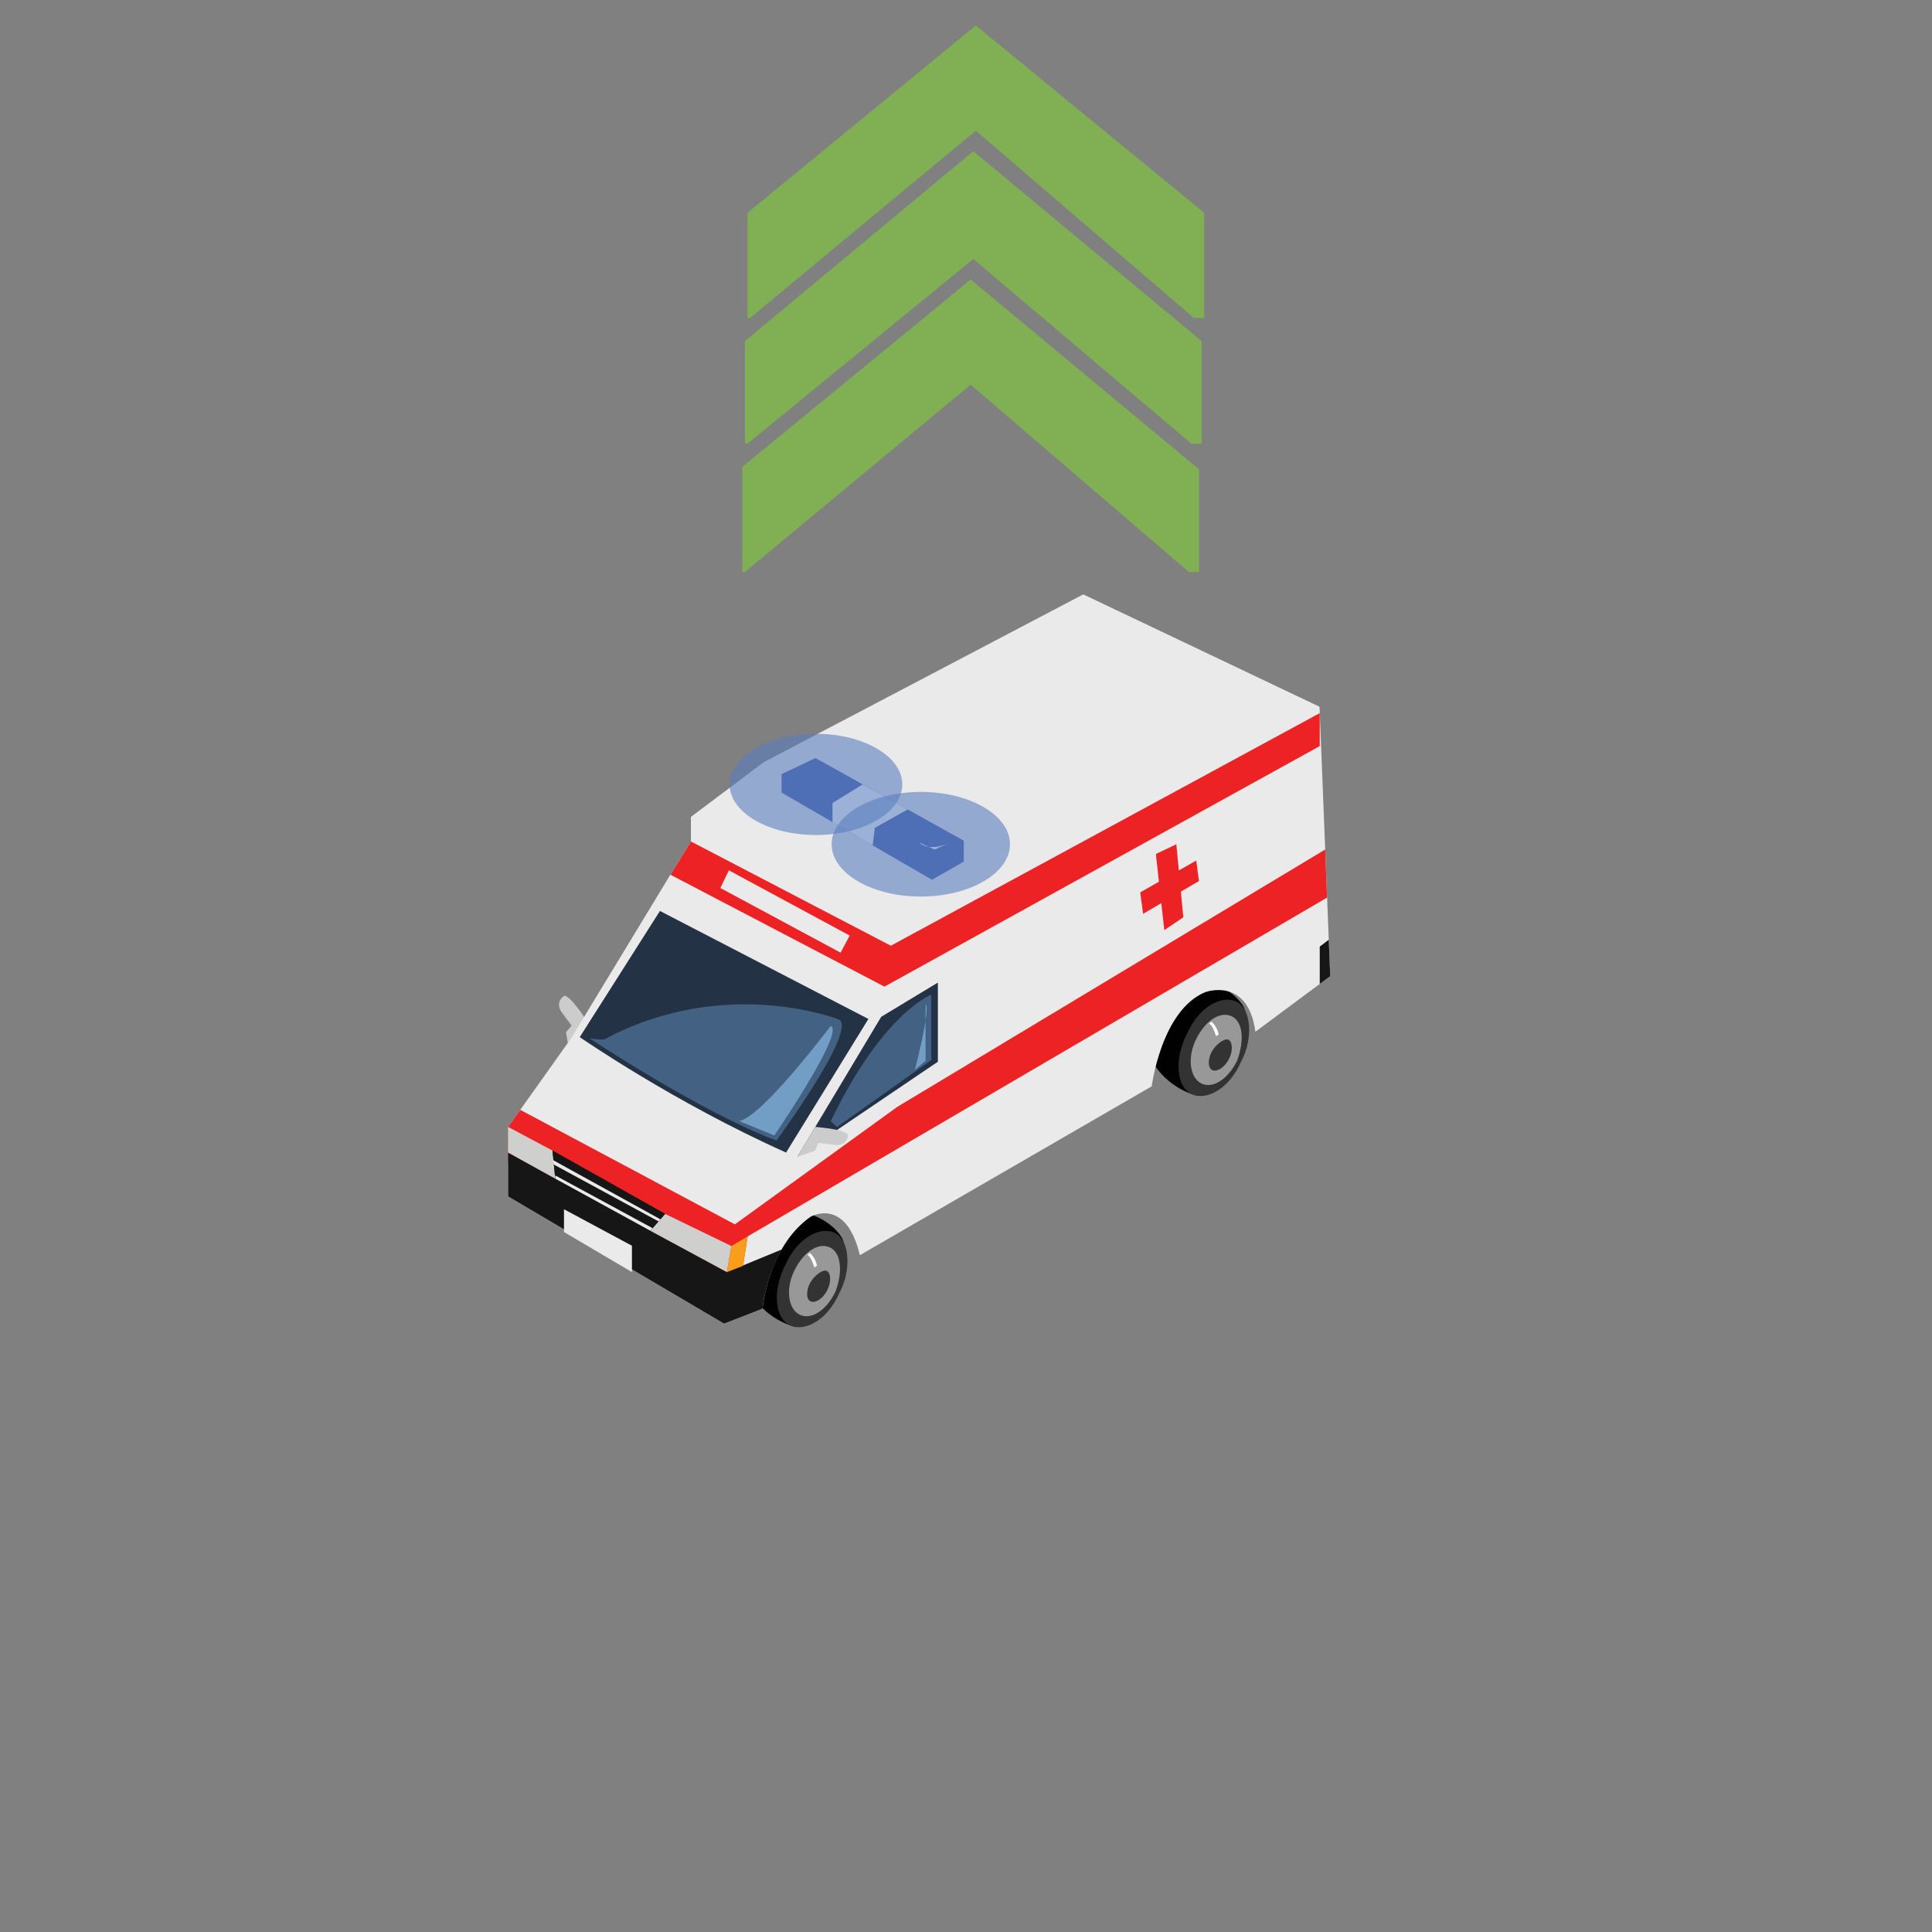 <?xml version="1.0" encoding="utf-8"?>
<!-- Generator: Adobe Illustrator 16.0.0, SVG Export Plug-In . SVG Version: 6.00 Build 0)  -->
<!DOCTYPE svg PUBLIC "-//W3C//DTD SVG 1.1//EN" "http://www.w3.org/Graphics/SVG/1.1/DTD/svg11.dtd">
<svg version="1.1" id="Layer_1" xmlns="http://www.w3.org/2000/svg" xmlns:xlink="http://www.w3.org/1999/xlink" x="0px" y="0px"
	 width="200px" height="200px" viewBox="0 0 200 200" enable-background="new 0 0 200 200" xml:space="preserve">
<rect x="0" y="0" width="200" height="200" fill="#808080" stroke="none"/>
<g id="Tire_2_1_">
	<path fill="#010101" d="M82.411,137.373c0,0-3.344-0.63-5.027-4.147c0,0-0.775-6.046,4.159-8.046c0,0,3.891,0.223,5.585,2.913
		C88.884,131.348,82.411,137.373,82.411,137.373z"/>
	<path fill="#333333" d="M86.882,133.861c-1.186,2.744-3.517,4.045-5.086,3.349c-1.568-0.703-1.889-3.571-0.499-6.25
		c1.182-2.737,3.516-4.048,5.083-3.352C87.95,128.315,88.199,131.441,86.882,133.861z"/>
	<path fill="#989898" d="M85.96,129.159c-1.158-0.61-2.737,0.37-3.711,2.337c-0.972,1.958-0.643,3.999,0.512,4.589
		c1.159,0.591,2.74-0.369,3.711-2.34C87.24,131.737,87.118,129.754,85.96,129.159z M85.651,133.526
		c-0.488,0.983-1.24,1.336-1.65,1.226c-0.614-0.167-0.535-1.265-0.122-1.977c0.417-0.72,1.238-1.339,1.652-1.228
		C85.939,131.654,86.138,132.549,85.651,133.526z"/>
	<path fill="#FFFFFF" d="M83.836,129.699c0,0,0.543,0.43,0.74,1.313l-0.273,0.198c0,0-0.334-1.195-0.744-1.309L83.836,129.699z"/>
	
		<animateTransform  type="translate" fill="remove" attributeType="XML" accumulate="none" repeatCount="indefinite" additive="replace" begin="0s" values="0,0;0.1,0.1;0,0" restart="always" calcMode="linear" dur="1" attributeName="transform">
		</animateTransform>
</g>
<g id="Tire_2_3_">
	<path fill="#010101" d="M123.994,113.436c0,0-3.341-0.63-5.037-4.153c0,0-0.779-6.042,4.155-8.038c0,0,3.899,0.224,5.586,2.911
		C130.467,107.409,123.994,113.436,123.994,113.436z"/>
	<path fill="#333333" d="M128.465,109.924c-1.188,2.743-3.517,4.051-5.084,3.345c-1.571-0.694-1.889-3.569-0.502-6.251
		c1.182-2.733,3.516-4.044,5.082-3.345C129.534,104.372,129.777,107.498,128.465,109.924z"/>
	<path fill="#989898" d="M127.542,105.224c-1.166-0.595-2.74,0.368-3.709,2.333c-0.971,1.959-0.649,4,0.513,4.595
		c1.157,0.588,2.739-0.377,3.71-2.331C128.823,107.796,128.703,105.811,127.542,105.224z M127.235,109.589
		c-0.487,0.982-1.24,1.333-1.649,1.222c-0.611-0.166-0.54-1.262-0.125-1.979c0.421-0.719,1.245-1.333,1.654-1.222
		C127.521,107.72,127.723,108.615,127.235,109.589z"/>
	<path fill="#FFFFFF" d="M125.421,105.763c0,0,0.544,0.423,0.74,1.308l-0.275,0.204c0,0-0.332-1.195-0.746-1.307L125.421,105.763z"
		/>
	
		<animateTransform  type="translate" fill="remove" attributeType="XML" accumulate="none" repeatCount="indefinite" additive="replace" begin="0s" values="0,0;0.1,0.1;0,0" restart="always" calcMode="linear" dur="1" attributeName="transform">
		</animateTransform>
</g>
<path fill="#CDCCCC" d="M60.748,105.685c0,0-1.702-2.667-2.345-2.602c0,0-0.945,0.573-0.319,1.616l1.082,1.477l-0.572,0.669
	l0.311,1.938L60.748,105.685z"/>
<path fill="#EAEAEA" d="M71.524,84.564v2.545L69.2,90.873l-10.072,16.602l-6.529,9.183v7.194l22.356,13.171l3.984-1.55
	c0,0,0.552-6.417,4.98-9.52c0,0,3.652-2.102,5.092,3.984l30.214-17.482c0,0,0.995-7.859,5.53-9.744c0,0,4.425-1.658,5.203,4.095
	l7.745-5.753l-1.105-27.891l-24.46-11.632L79.051,78.907L71.524,84.564z"/>
<path fill="#243245" d="M68.316,94.302l-8.301,13.06c0,0,9.74,6.753,21.36,11.951l8.521-13.83L68.316,94.302z"/>
<polygon fill="#243245" points="91.224,105.259 82.537,119.76 97.089,109.908 97.089,101.716 "/>
<polygon fill="#ED2224" points="92.22,97.901 136.62,73.823 136.62,77.234 91.556,102.137 69.405,90.552 71.524,87.109 "/>
<polygon fill="#ED2224" points="53.856,114.893 76.074,126.744 92.884,114.584 137.183,87.94 137.377,92.918 77.402,127.989 
	76.863,131.353 74.167,132.593 52.599,120.396 52.599,116.657 "/>
<path fill="#EAEAEA" stroke="#010101" stroke-miterlimit="10" d="M52.599,118.072"/>
<path fill="#161616" d="M80.909,129.352l-5.664,2.334l-0.299-0.166l-7.621-4.114l1.53-1.741l-11.663-6.557l0.289,2.906l-4.882-2.701
	v4.539l22.356,13.171l3.984-1.55C78.94,135.473,79.147,132.593,80.909,129.352z"/>
<path fill="#EAEAEA" d="M80.138,131.042"/>
<polygon fill="#CFCFCE" points="75.245,131.686 75.713,128.987 68.854,125.664 67.322,127.405 "/>
<polygon fill="#CFCFCE" points="52.599,116.657 57.192,119.107 57.481,122.014 52.599,119.313 "/>
<polygon fill="#F99D1C" points="77.402,127.989 75.713,128.987 75.245,131.686 76.913,131.042 "/>
<path fill="#ED2224" d="M57.481,122.014"/>
<polygon fill="#161616" points="57.192,119.107 68.854,125.664 67.322,127.405 57.481,122.014 "/>
<polygon fill="#EAEAEA" points="57.192,120.064 68.366,126.22 68.171,126.438 57.338,120.558 "/>
<polygon fill="#EAEAEA" points="57.481,121.681 67.555,127.141 67.322,127.405 57.481,122.014 "/>
<polygon fill="#EAEAEA" points="58.383,125.18 58.383,127.538 65.418,131.686 65.418,128.958 "/>
<polygon fill="#3E5AA9" points="80.909,82.047 80.909,80.137 84.417,78.477 99.771,87.028 99.771,89.188 96.482,91.076 "/>
<polygon fill="#FFFFFF" points="93.962,83.791 90.56,85.699 90.34,87.517 86.18,85.102 86.18,83.126 89.303,81.2 "/>
<path fill="#FFFFFF" d="M98.361,87.221l-1.604,0.72l-1.604-0.72C95.153,87.221,96.093,88.273,98.361,87.221z"/>
<path fill="#CDCCCC" d="M84.394,116.657c0,0,3.155,0.233,3.399,0.829c0,0-0.056,1.105-1.272,1.054l-1.812-0.25l-0.318,0.82
	l-1.856,0.649L84.394,116.657z"/>
<polygon fill="#EAEAEA" points="75.453,90.098 87.958,96.849 87.017,98.62 74.568,91.924 "/>
<polygon fill="#ED2224" points="118.035,92.376 123.833,89.084 124.117,91.204 118.333,94.601 "/>
<polygon fill="#ED2224" points="120.527,96.286 119.656,88.408 121.772,87.394 122.497,94.958 "/>
<path fill="#426183" d="M86.852,105.537c0,0-11.625-4.595-24.072,1.938c0,0-0.066,0.301-1.769,0c0,0,11.565,7.69,19.368,10.593
	C80.376,118.072,88.789,106.643,86.852,105.537z"/>
<path fill="#426183" d="M96.411,102.965c0,0-5.023,1.866-10.418,13.116l0.665,0.58l9.753-6.929V102.965z"/>
<path fill="#729DC4" d="M85.993,106.201c0,0-7.165,9.516-9.489,9.848l3.652,1.494C80.156,117.543,87.516,106.81,85.993,106.201z"/>
<path fill="#729DC4" d="M95.816,103.968v5.844l-1.107,0.929C94.709,110.74,96.387,104.307,95.816,103.968z"/>
<polygon fill="#161616" points="137.553,97.282 136.62,97.992 136.62,101.859 137.704,101.053 "/>
<ellipse id="light2" opacity="0.6" fill="#597DBE" enable-background="new    " cx="84.467" cy="81.202" rx="8.937" ry="5.24">
<animate  fill="remove" from="0.2" to="0" accumulate="none" repeatCount="indefinite" additive="replace" begin="0.1s;light2.end" restart="always" calcMode="linear" dur="1" attributeName="opacity" id="light1">
	</animate>
</ellipse>
<ellipse id="light1" opacity="0.6" fill="#597DBE" enable-background="new    " cx="95.323" cy="87.394" rx="9.232" ry="5.416">
<animate  fill="remove" from="0.2" to="0" accumulate="none" repeatCount="indefinite" additive="replace" begin="0.2s;light1.end" restart="always" calcMode="linear" dur="1" attributeName="opacity" id="light2">
	</animate>
</ellipse>
<g id="Direction">
	<g>
		<polygon id="arrow" opacity="0.7" fill="#80C342" enable-background="new    " points="124.126,48.588 100.485,28.934 
			76.847,48.322 76.847,59.213 77.113,59.213 100.485,39.824 123.062,59.213 124.126,59.213 		">
		
			<animate  fill="remove" accumulate="none" additive="replace" begin="0s;anim_arrow3.end" values="0.5; 0" restart="always" calcMode="linear" dur="0.5s" attributeName="opacity" id="anim_arrow1">
			</animate>
		</polygon>
		<polygon id="arrow2" opacity="0.7" fill="#80C342" enable-background="new    " points="124.39,35.308 100.752,15.653 
			77.113,35.308 77.113,45.932 77.378,45.932 100.752,26.81 123.329,45.932 124.39,45.932 		">
		
			<animate  fill="remove" accumulate="none" additive="replace" begin="anim_arrow1.end" values="0.5; 0" restart="always" calcMode="linear" dur="0.5s" attributeName="opacity" id="anim_arrow2">
			</animate>
		</polygon>
		<polygon id="arrow3" opacity="0.7" fill="#80C342" enable-background="new    " points="124.657,22.027 101.016,2.639 
			77.378,22.027 77.378,32.918 77.644,32.918 101.016,13.529 123.593,32.918 124.657,32.918 		">
		
			<animate  fill="remove" accumulate="none" additive="replace" begin="anim_arrow2.end" values="0.5; 0" restart="always" calcMode="linear" dur="0.5s" attributeName="opacity" id="anim_arrow3">
			</animate>
		</polygon>
	</g>
</g>
</svg>
